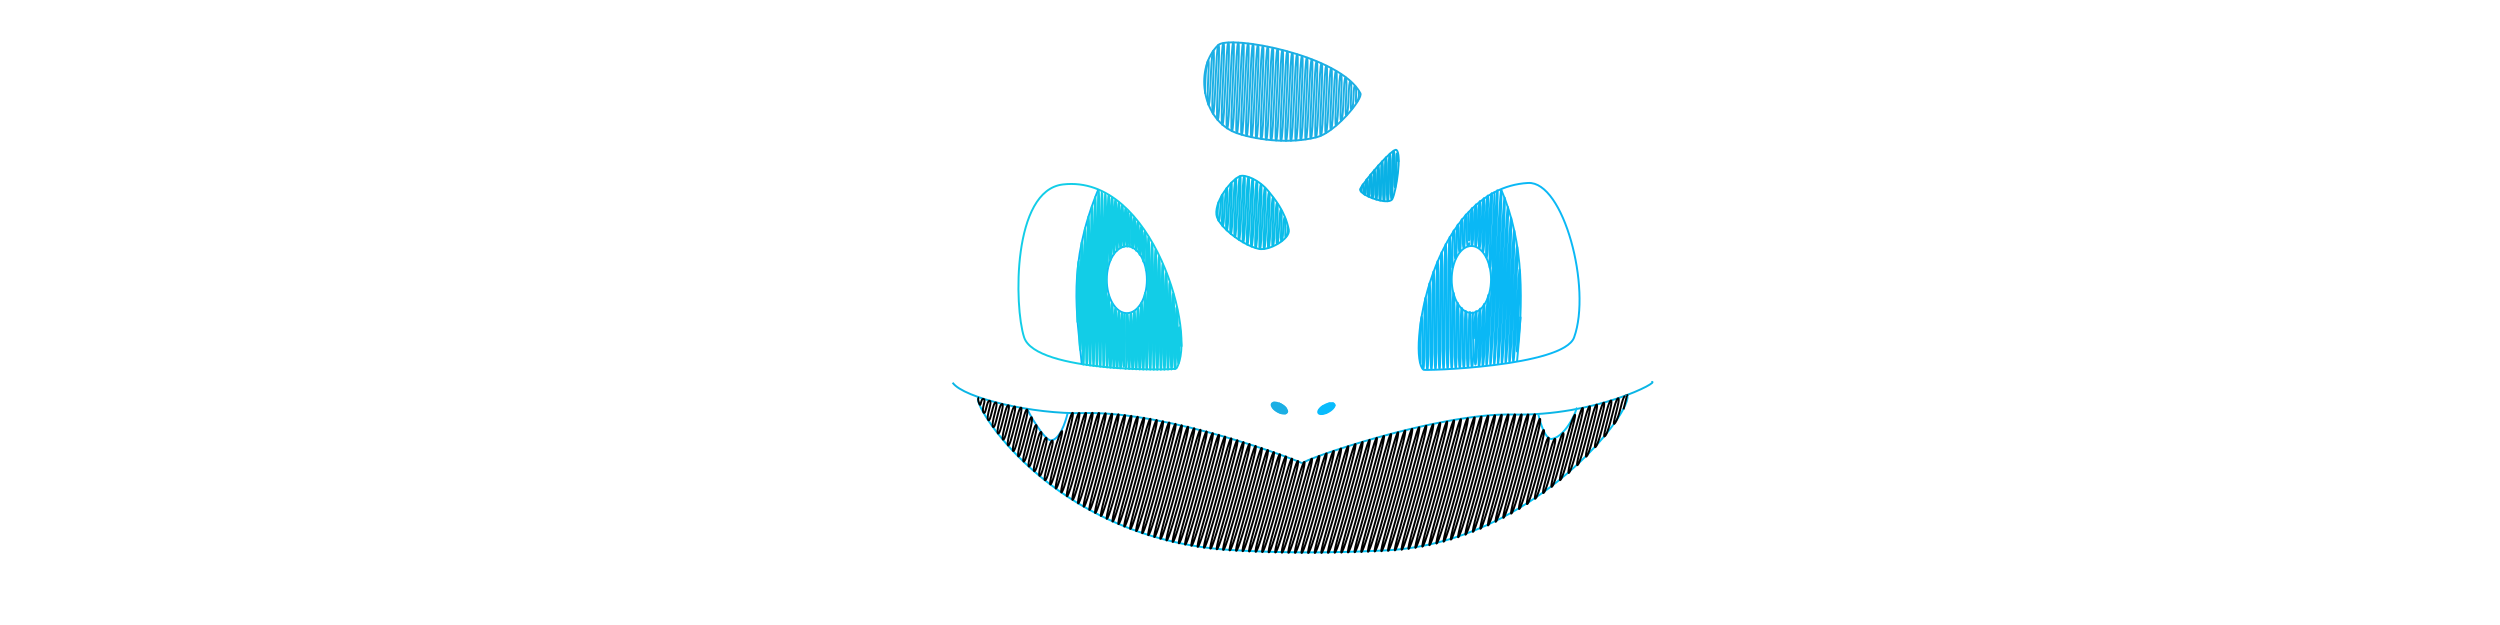 <?xml version="1.0" encoding="UTF-8" standalone="no"?>
<!-- Created with Inkscape (http://www.inkscape.org/) -->

<svg
   xmlns:dc="http://purl.org/dc/elements/1.1/"
   xmlns:cc="http://creativecommons.org/ns#"
   xmlns:rdf="http://www.w3.org/1999/02/22-rdf-syntax-ns#"
   xmlns:svg="http://www.w3.org/2000/svg"
   xmlns="http://www.w3.org/2000/svg"
   xmlns:sodipodi="http://sodipodi.sourceforge.net/DTD/sodipodi-0.dtd"
   xmlns:inkscape="http://www.inkscape.org/namespaces/inkscape"
   width="3200"
   height="800"
   id="svg2825"
   version="1.1"
   inkscape:version="0.91 r13725"
   sodipodi:docname="bulbisarre.svg">
  <sodipodi:namedview
     id="base"
     pagecolor="#ffffff"
     bordercolor="#666666"
     borderopacity="1.0"
     inkscape:pageopacity="0.0"
     inkscape:pageshadow="2"
     inkscape:zoom="0.35949437"
     inkscape:cx="1483.73"
     inkscape:cy="526.17183"
     inkscape:document-units="px"
     inkscape:current-layer="layer3"
     showgrid="false"
     inkscape:window-width="1920"
     inkscape:window-height="1057"
     inkscape:window-x="-8"
     inkscape:window-y="-8"
     inkscape:window-maximized="1" />
  <defs
     id="defs2827">
    <inkscape:path-effect
       back_thickness="0.25"
       front_thickness="1"
       stroke_width_bottom="1"
       stroke_width_top="1"
       fat_output="false"
       bottom_smth_variation="0;1"
       top_smth_variation="0;1"
       scale_tb="2"
       scale_tf="2"
       scale_bb="2"
       scale_bf="2"
       top_tgt_variation="0;1"
       bottom_tgt_variation="0;1"
       top_edge_variation="0;1"
       bottom_edge_variation="0;1"
       bender="2348.554,227.812 , 5,0"
       do_bend="false"
       growth="0"
       dist_rdm="0;1"
       direction="2348.554,222.812 , 12.966,0"
       is_visible="true"
       id="path-effect5354"
       effect="rough_hatches" />
    <inkscape:path-effect
       back_thickness="0.25"
       front_thickness="1"
       stroke_width_bottom="1"
       stroke_width_top="1"
       fat_output="false"
       bottom_smth_variation="0;1"
       top_smth_variation="0;1"
       scale_tb="2"
       scale_tf="2"
       scale_bb="2"
       scale_bf="2"
       top_tgt_variation="0;1"
       bottom_tgt_variation="0;1"
       top_edge_variation="0;1"
       bottom_edge_variation="0;1"
       bender="2409.393,210.474 , 5,0"
       do_bend="false"
       growth="0"
       dist_rdm="0;1"
       direction="2409.393,205.474 , 12.087,0.618"
       is_visible="true"
       id="path-effect5352"
       effect="rough_hatches" />
    <inkscape:path-effect
       back_thickness="0.25"
       front_thickness="1"
       stroke_width_bottom="1"
       stroke_width_top="1"
       fat_output="false"
       bottom_smth_variation="0;1"
       top_smth_variation="0;1"
       scale_tb="2"
       scale_tf="2"
       scale_bb="2"
       scale_bf="2"
       top_tgt_variation="0;1"
       bottom_tgt_variation="0;1"
       top_edge_variation="0;1"
       bottom_edge_variation="0;1"
       bender="1017.261,242.74 , 5,0"
       do_bend="false"
       growth="0"
       dist_rdm="0;1"
       direction="1017.261,237.74 , 11.324,-5.6843419e-014"
       is_visible="true"
       id="path-effect5350"
       effect="rough_hatches" />
    <inkscape:path-effect
       back_thickness="0.25"
       front_thickness="1"
       stroke_width_bottom="1"
       stroke_width_top="1"
       fat_output="false"
       bottom_smth_variation="0;1"
       top_smth_variation="0;1"
       scale_tb="2"
       scale_tf="2"
       scale_bb="2"
       scale_bf="2"
       top_tgt_variation="0;1"
       bottom_tgt_variation="0;1"
       top_edge_variation="0;1"
       bottom_edge_variation="0;1"
       bender="953.053,227.85 , 5,0"
       do_bend="false"
       growth="0"
       dist_rdm="0;1"
       direction="953.053,222.85 , 10.824,0"
       is_visible="true"
       id="path-effect5348"
       effect="rough_hatches" />
    <inkscape:path-effect
       effect="rough_hatches"
       id="path-effect5167"
       is_visible="true"
       direction="1667.489,854.221 , 19.688,5.353"
       dist_rdm="0;1"
       growth="0"
       do_bend="true"
       bender="1667.489,859.221 , 5,0"
       bottom_edge_variation="0;1"
       top_edge_variation="0;1"
       bottom_tgt_variation="0;1"
       top_tgt_variation="0;1"
       scale_bf="2"
       scale_bb="2"
       scale_tf="2"
       scale_tb="2"
       top_smth_variation="0;1"
       bottom_smth_variation="0;1"
       fat_output="false"
       stroke_width_top="1"
       stroke_width_bottom="1"
       front_thickness="1"
       back_thickness="0.25" />
    <inkscape:path-effect
       back_thickness="0.25"
       front_thickness="1"
       stroke_width_bottom="1"
       stroke_width_top="1"
       fat_output="false"
       bottom_smth_variation="0;1"
       top_smth_variation="0;1"
       scale_tb="2"
       scale_tf="2"
       scale_bb="2"
       scale_bf="2"
       top_tgt_variation="0;1"
       bottom_tgt_variation="0;1"
       top_edge_variation="0;1"
       bottom_edge_variation="0;1"
       bender="258.822,1794.426 , 5,0"
       do_bend="false"
       growth="0"
       dist_rdm="0;1"
       direction="258.822,1789.426 , 7.838,-0.077"
       is_visible="true"
       id="path-effect4991"
       effect="rough_hatches" />
    <inkscape:path-effect
       back_thickness="0.25"
       front_thickness="1"
       stroke_width_bottom="1"
       stroke_width_top="1"
       fat_output="false"
       bottom_smth_variation="0;1"
       top_smth_variation="0;1"
       scale_tb="2"
       scale_tf="2"
       scale_bb="2"
       scale_bf="2"
       top_tgt_variation="0;1"
       bottom_tgt_variation="0;1"
       top_edge_variation="0;1"
       bottom_edge_variation="0;1"
       bender="1419.142,-1217.938 , 5,0"
       do_bend="false"
       growth="0"
       dist_rdm="0;1"
       direction="1419.142,-1222.938 , 7.408,-1.329"
       is_visible="true"
       id="path-effect4989"
       effect="rough_hatches" />
    <inkscape:path-effect
       effect="rough_hatches"
       id="path-effect4867"
       is_visible="true"
       direction="1765.278,472.133 , 12.352,0"
       dist_rdm="0;1"
       growth="0"
       do_bend="false"
       bender="1765.278,477.133 , 5,0"
       bottom_edge_variation="0;1"
       top_edge_variation="0;1"
       bottom_tgt_variation="0;1"
       top_tgt_variation="0;1"
       scale_bf="2"
       scale_bb="2"
       scale_tf="2"
       scale_tb="2"
       top_smth_variation="0;1"
       bottom_smth_variation="0;1"
       fat_output="false"
       stroke_width_top="1"
       stroke_width_bottom="1"
       front_thickness="1"
       back_thickness="0.25" />
    <inkscape:path-effect
       effect="rough_hatches"
       id="path-effect4865"
       is_visible="true"
       direction="1602.962,519.327 , 13.64,0.695"
       dist_rdm="0;1"
       growth="0"
       do_bend="false"
       bender="1602.962,524.327 , 5,0"
       bottom_edge_variation="0;1"
       top_edge_variation="0;1"
       bottom_tgt_variation="0;1"
       top_tgt_variation="0;1"
       scale_bf="2"
       scale_bb="2"
       scale_tf="2"
       scale_tb="2"
       top_smth_variation="0;1"
       bottom_smth_variation="0;1"
       fat_output="false"
       stroke_width_top="1"
       stroke_width_bottom="1"
       front_thickness="1"
       back_thickness="0.25" />
    <inkscape:path-effect
       effect="rough_hatches"
       id="path-effect4863"
       is_visible="true"
       direction="1641.123,364.664 , 15.817,0.695"
       dist_rdm="0;1"
       growth="0"
       do_bend="false"
       bender="1641.123,369.664 , 5,0"
       bottom_edge_variation="0;1"
       top_edge_variation="0;1"
       bottom_tgt_variation="0;1"
       top_tgt_variation="0;1"
       scale_bf="2"
       scale_bb="2"
       scale_tf="2"
       scale_tb="2"
       top_smth_variation="0;1"
       bottom_smth_variation="0;1"
       fat_output="false"
       stroke_width_top="1"
       stroke_width_bottom="1"
       front_thickness="1"
       back_thickness="0.25" />
    <inkscape:path-effect
       back_thickness="0.25"
       front_thickness="1"
       stroke_width_bottom="1"
       stroke_width_top="1"
       fat_output="false"
       bottom_smth_variation="0;1"
       top_smth_variation="0;1"
       scale_tb="2"
       scale_tf="2"
       scale_bb="2"
       scale_bf="2"
       top_tgt_variation="0;1"
       bottom_tgt_variation="0;1"
       top_edge_variation="0;1"
       bottom_edge_variation="0;1"
       bender="1162.632,547.029 , 5,0"
       do_bend="false"
       growth="0"
       dist_rdm="0;1"
       direction="1162.632,542.029 , 11.391,6.99"
       is_visible="true"
       id="path-effect4770"
       effect="rough_hatches" />
    <inkscape:path-effect
       back_thickness="0.25"
       front_thickness="1"
       stroke_width_bottom="1"
       stroke_width_top="1"
       fat_output="false"
       bottom_smth_variation="0;1"
       top_smth_variation="0;1"
       scale_tb="2"
       scale_tf="2"
       scale_bb="2"
       scale_bf="2"
       top_tgt_variation="0;1"
       bottom_tgt_variation="0;1"
       top_edge_variation="0;1"
       bottom_edge_variation="0;1"
       bender="1132.958,537.081 , 5,0"
       do_bend="false"
       growth="0"
       dist_rdm="0;1"
       direction="1132.958,532.081 , 9.689,6.213"
       is_visible="true"
       id="path-effect4768"
       effect="rough_hatches" />
    <inkscape:path-effect
       effect="rough_hatches"
       id="path-effect4660"
       is_visible="true"
       direction="1414.098,232.604 , 14.614,-6.223"
       dist_rdm="0;1"
       growth="0"
       do_bend="false"
       bender="1414.098,239.281 , 6.676,0"
       bottom_edge_variation="0;1"
       top_edge_variation="0;1"
       bottom_tgt_variation="0;1"
       top_tgt_variation="0;1"
       scale_bf="2"
       scale_bb="2"
       scale_tf="2"
       scale_tb="2"
       top_smth_variation="0;1"
       bottom_smth_variation="0;1"
       fat_output="false"
       stroke_width_top="1"
       stroke_width_bottom="1"
       front_thickness="1"
       back_thickness="0.25" />
    <inkscape:path-effect
       effect="rough_hatches"
       id="path-effect4658"
       is_visible="true"
       direction="1957.055,244.326 , 15.065,7.26"
       dist_rdm="0;1"
       growth="0"
       do_bend="false"
       bender="1957.055,251.002 , 6.676,0"
       bottom_edge_variation="0;1"
       top_edge_variation="0;1"
       bottom_tgt_variation="0;1"
       top_tgt_variation="0;1"
       scale_bf="2"
       scale_bb="2"
       scale_tf="2"
       scale_tb="2"
       top_smth_variation="0;1"
       bottom_smth_variation="0;1"
       fat_output="false"
       stroke_width_top="1"
       stroke_width_bottom="1"
       front_thickness="1"
       back_thickness="0.25" />
    <inkscape:path-effect
       effect="rough_hatches"
       id="path-effect4626"
       is_visible="true"
       direction="1670.626,641.907 , 18.409,0"
       dist_rdm="0;1"
       growth="0"
       do_bend="false"
       bender="1670.626,648.583 , 6.676,0"
       bottom_edge_variation="0;1"
       top_edge_variation="0;1"
       bottom_tgt_variation="0;1"
       top_tgt_variation="0;1"
       scale_bf="2"
       scale_bb="2"
       scale_tf="2"
       scale_tb="2"
       top_smth_variation="0;1"
       bottom_smth_variation="0;1"
       fat_output="false"
       stroke_width_top="1"
       stroke_width_bottom="1"
       front_thickness="1"
       back_thickness="0.25" />
    <inkscape:path-effect
       effect="rough_hatches"
       id="path-effect4609"
       is_visible="true"
       direction="1207.748,560.441 , 31.938,0"
       dist_rdm="0;1"
       growth="0"
       do_bend="false"
       bender="1207.748,565.441 , 5,0"
       bottom_edge_variation="0;1"
       top_edge_variation="0;1"
       bottom_tgt_variation="0;1"
       top_tgt_variation="0;1"
       scale_bf="2"
       scale_bb="2"
       scale_tf="2"
       scale_tb="2"
       top_smth_variation="0;1"
       bottom_smth_variation="0;1"
       fat_output="false"
       stroke_width_top="1"
       stroke_width_bottom="1"
       front_thickness="1"
       back_thickness="0.25" />
    <inkscape:perspective
       id="perspective2833"
       inkscape:persp3d-origin="372.04724 : 350.78739 : 1"
       inkscape:vp_z="744.09448 : 526.18109 : 1"
       inkscape:vp_y="0 : 1000 : 0"
       inkscape:vp_x="0 : 526.18109 : 1"
       sodipodi:type="inkscape:persp3d" />
    <inkscape:path-effect
       effect="rough_hatches"
       id="path-effect4542"
       is_visible="true"
       direction="1620.604,524.313 , 33.742,1.3502925e-013"
       dist_rdm="0;1"
       growth="0"
       do_bend="false"
       bender="1620.604,536.191 , 11.877,0"
       bottom_edge_variation="0;1"
       top_edge_variation="0;1"
       bottom_tgt_variation="0;1"
       top_tgt_variation="0;1"
       scale_bf="2"
       scale_bb="2"
       scale_tf="2"
       scale_tb="2"
       top_smth_variation="0;1"
       bottom_smth_variation="0;1"
       fat_output="false"
       stroke_width_top="1"
       stroke_width_bottom="1"
       front_thickness="1"
       back_thickness="0.25" />
    <inkscape:path-effect
       effect="rough_hatches"
       id="path-effect4346"
       is_visible="true"
       direction="613.929,221.522 , 12.367,2.8421709e-014"
       dist_rdm="0;1"
       growth="0"
       do_bend="false"
       bender="613.929,226.522 , 5,0"
       bottom_edge_variation="0;1"
       top_edge_variation="0;1"
       bottom_tgt_variation="0;1"
       top_tgt_variation="0;1"
       scale_bf="2"
       scale_bb="2"
       scale_tf="2"
       scale_tb="2"
       top_smth_variation="0;1"
       bottom_smth_variation="0;1"
       fat_output="false"
       stroke_width_top="1"
       stroke_width_bottom="1"
       front_thickness="1"
       back_thickness="0.25" />
    <inkscape:path-effect
       effect="rough_hatches"
       id="path-effect4329"
       is_visible="true"
       direction="217.612,222.522 , 13.662,2.8421709e-014"
       dist_rdm="0;1"
       growth="0"
       do_bend="false"
       bender="217.612,227.522 , 5,0"
       bottom_edge_variation="0;1"
       top_edge_variation="0;1"
       bottom_tgt_variation="0;1"
       top_tgt_variation="0;1"
       scale_bf="2"
       scale_bb="2"
       scale_tf="2"
       scale_tb="2"
       top_smth_variation="0;1"
       bottom_smth_variation="0;1"
       fat_output="false"
       stroke_width_top="1"
       stroke_width_bottom="1"
       front_thickness="1"
       back_thickness="0.25" />
    <inkscape:path-effect
       back_thickness="0.25"
       front_thickness="1"
       stroke_width_bottom="1"
       stroke_width_top="1"
       fat_output="false"
       bottom_smth_variation="0;1"
       top_smth_variation="0;1"
       scale_tb="2"
       scale_tf="2"
       scale_bb="2"
       scale_bf="2"
       top_tgt_variation="0;1"
       bottom_tgt_variation="0;1"
       top_edge_variation="0;1"
       bottom_edge_variation="0;1"
       bender="266.989,108.339 , 5,0"
       do_bend="false"
       growth="0"
       dist_rdm="0;1"
       direction="266.989,103.339 , -9.173,-6.364"
       is_visible="true"
       id="path-effect4426-2"
       effect="rough_hatches" />
    <inkscape:path-effect
       back_thickness="0.25"
       front_thickness="1"
       stroke_width_bottom="1"
       stroke_width_top="1"
       fat_output="false"
       bottom_smth_variation="0;1"
       top_smth_variation="0;1"
       scale_tb="2"
       scale_tf="2"
       scale_bb="2"
       scale_bf="2"
       top_tgt_variation="0;1"
       bottom_tgt_variation="0;1"
       top_edge_variation="0;1"
       bottom_edge_variation="0;1"
       bender="283.669,114.88 , 5,0"
       do_bend="false"
       growth="0"
       dist_rdm="0;1"
       direction="283.669,109.88 , 9.301,6.01"
       is_visible="true"
       id="path-effect4424-0"
       effect="rough_hatches" />
    <inkscape:path-effect
       back_thickness="0.25"
       front_thickness="1"
       stroke_width_bottom="1"
       stroke_width_top="1"
       fat_output="false"
       bottom_smth_variation="0;1"
       top_smth_variation="0;1"
       scale_tb="2"
       scale_tf="2"
       scale_bb="2"
       scale_bf="2"
       top_tgt_variation="0;1"
       bottom_tgt_variation="0;1"
       top_edge_variation="0;1"
       bottom_edge_variation="0;1"
       bender="266.989,108.339 , 5,0"
       do_bend="false"
       growth="0"
       dist_rdm="0;1"
       direction="266.989,103.339 , -9.173,-6.364"
       is_visible="true"
       id="path-effect4426"
       effect="rough_hatches" />
    <inkscape:path-effect
       back_thickness="0.25"
       front_thickness="1"
       stroke_width_bottom="1"
       stroke_width_top="1"
       fat_output="false"
       bottom_smth_variation="0;1"
       top_smth_variation="0;1"
       scale_tb="2"
       scale_tf="2"
       scale_bb="2"
       scale_bf="2"
       top_tgt_variation="0;1"
       bottom_tgt_variation="0;1"
       top_edge_variation="0;1"
       bottom_edge_variation="0;1"
       bender="283.669,114.88 , 5,0"
       do_bend="false"
       growth="0"
       dist_rdm="0;1"
       direction="283.669,109.88 , 9.301,6.01"
       is_visible="true"
       id="path-effect4424"
       effect="rough_hatches" />
    <inkscape:path-effect
       back_thickness="0.25"
       front_thickness="1"
       stroke_width_bottom="1"
       stroke_width_top="1"
       fat_output="false"
       bottom_smth_variation="0;1"
       top_smth_variation="0;1"
       scale_tb="2"
       scale_tf="2"
       scale_bb="2"
       scale_bf="2"
       top_tgt_variation="0;1"
       bottom_tgt_variation="0;1"
       top_edge_variation="0;1"
       bottom_edge_variation="0;1"
       bender="1620.288,445.791 , 2.969,-1.485"
       do_bend="false"
       growth="0"
       dist_rdm="0;1"
       direction="1622.664,436.883 , 15.186,-0.297"
       is_visible="true"
       id="path-effect4236"
       effect="rough_hatches" />
    <inkscape:path-effect
       back_thickness="0.25"
       front_thickness="1"
       stroke_width_bottom="1"
       stroke_width_top="1"
       fat_output="false"
       bottom_smth_variation="0;1"
       top_smth_variation="0;1"
       scale_tb="2"
       scale_tf="2"
       scale_bb="2"
       scale_bf="2"
       top_tgt_variation="0;1"
       bottom_tgt_variation="0;1"
       top_edge_variation="0;1"
       bottom_edge_variation="0;1"
       bender="1748.501,398.738 , 8.535,0"
       do_bend="false"
       growth="0"
       dist_rdm="0;1"
       direction="1748.501,390.561 , 14.892,-4.648"
       is_visible="true"
       id="path-effect4179"
       effect="rough_hatches" />
    <inkscape:path-effect
       back_thickness="0.25"
       front_thickness="1"
       stroke_width_bottom="1"
       stroke_width_top="1"
       fat_output="false"
       bottom_smth_variation="0;1"
       top_smth_variation="0;1"
       scale_tb="2"
       scale_tf="2"
       scale_bb="2"
       scale_bf="2"
       top_tgt_variation="0;1"
       bottom_tgt_variation="0;1"
       top_edge_variation="0;1"
       bottom_edge_variation="0;1"
       bender="1483.762,397.999 , 8.535,0"
       do_bend="false"
       growth="0"
       dist_rdm="0;1"
       direction="1483.762,389.821 , 15.333,3.253"
       is_visible="true"
       id="path-effect4183"
       effect="rough_hatches" />
    <inkscape:path-effect
       back_thickness="0.25"
       front_thickness="1"
       stroke_width_bottom="1"
       stroke_width_top="1"
       fat_output="false"
       bottom_smth_variation="0;1"
       top_smth_variation="0;1"
       scale_tb="2"
       scale_tf="2"
       scale_bb="2"
       scale_bf="2"
       top_tgt_variation="0;1"
       bottom_tgt_variation="0;1"
       top_edge_variation="0;1"
       bottom_edge_variation="0;1"
       bender="1635.79,534.383 , 13.641,0"
       do_bend="false"
       growth="0"
       dist_rdm="0;1"
       direction="1635.79,520.528 , 17.712,-1.5751295e-013"
       is_visible="true"
       id="path-effect4320"
       effect="rough_hatches" />
    <inkscape:path-effect
       effect="rough_hatches"
       id="path-effect4198-9"
       is_visible="true"
       direction="334.464,362.9 , 3.944,3.014"
       dist_rdm="0;1"
       growth="0"
       do_bend="false"
       bender="334.464,367.9 , 5,0"
       bottom_edge_variation="0;1"
       top_edge_variation="0;1"
       bottom_tgt_variation="0;1"
       top_tgt_variation="0;1"
       scale_bf="2"
       scale_bb="2"
       scale_tf="2"
       scale_tb="2"
       top_smth_variation="0;1"
       bottom_smth_variation="0;1"
       fat_output="false"
       stroke_width_top="1"
       stroke_width_bottom="1"
       front_thickness="1"
       back_thickness="0.25" />
    <inkscape:path-effect
       effect="rough_hatches"
       id="path-effect4196-8"
       is_visible="true"
       direction="340.025,364.778 , 3.88,2.813"
       dist_rdm="0;1"
       growth="0"
       do_bend="false"
       bender="340.025,369.778 , 5,0"
       bottom_edge_variation="0;1"
       top_edge_variation="0;1"
       bottom_tgt_variation="0;1"
       top_tgt_variation="0;1"
       scale_bf="2"
       scale_bb="2"
       scale_tf="2"
       scale_tb="2"
       top_smth_variation="0;1"
       bottom_smth_variation="0;1"
       fat_output="false"
       stroke_width_top="1"
       stroke_width_bottom="1"
       front_thickness="1"
       back_thickness="0.25" />
    <inkscape:path-effect
       effect="rough_hatches"
       id="path-effect4198"
       is_visible="true"
       direction="334.464,362.9 , 3.944,3.014"
       dist_rdm="0;1"
       growth="0"
       do_bend="false"
       bender="334.464,367.9 , 5,0"
       bottom_edge_variation="0;1"
       top_edge_variation="0;1"
       bottom_tgt_variation="0;1"
       top_tgt_variation="0;1"
       scale_bf="2"
       scale_bb="2"
       scale_tf="2"
       scale_tb="2"
       top_smth_variation="0;1"
       bottom_smth_variation="0;1"
       fat_output="false"
       stroke_width_top="1"
       stroke_width_bottom="1"
       front_thickness="1"
       back_thickness="0.25" />
    <inkscape:path-effect
       effect="rough_hatches"
       id="path-effect4196"
       is_visible="true"
       direction="340.025,364.778 , 3.88,2.813"
       dist_rdm="0;1"
       growth="0"
       do_bend="false"
       bender="340.025,369.778 , 5,0"
       bottom_edge_variation="0;1"
       top_edge_variation="0;1"
       bottom_tgt_variation="0;1"
       top_tgt_variation="0;1"
       scale_bf="2"
       scale_bb="2"
       scale_tf="2"
       scale_tb="2"
       top_smth_variation="0;1"
       bottom_smth_variation="0;1"
       fat_output="false"
       stroke_width_top="1"
       stroke_width_bottom="1"
       front_thickness="1"
       back_thickness="0.25" />
    <inkscape:path-effect
       back_thickness="0.25"
       front_thickness="1"
       stroke_width_bottom="1"
       stroke_width_top="1"
       fat_output="false"
       bottom_smth_variation="0;1"
       top_smth_variation="0;1"
       scale_tb="2"
       scale_tf="2"
       scale_bb="2"
       scale_bf="2"
       top_tgt_variation="0;1"
       bottom_tgt_variation="0;1"
       top_edge_variation="0;1"
       bottom_edge_variation="0;1"
       bender="1162.632,547.029 , 5,0"
       do_bend="false"
       growth="0"
       dist_rdm="0;1"
       direction="1162.632,542.029 , 11.391,6.99"
       is_visible="true"
       id="path-effect4770-5"
       effect="rough_hatches" />
    <inkscape:path-effect
       back_thickness="0.25"
       front_thickness="1"
       stroke_width_bottom="1"
       stroke_width_top="1"
       fat_output="false"
       bottom_smth_variation="0;1"
       top_smth_variation="0;1"
       scale_tb="2"
       scale_tf="2"
       scale_bb="2"
       scale_bf="2"
       top_tgt_variation="0;1"
       bottom_tgt_variation="0;1"
       top_edge_variation="0;1"
       bottom_edge_variation="0;1"
       bender="1132.958,537.081 , 5,0"
       do_bend="false"
       growth="0"
       dist_rdm="0;1"
       direction="1132.958,532.081 , 9.689,6.213"
       is_visible="true"
       id="path-effect4768-7"
       effect="rough_hatches" />
  </defs>
  <g
     transform="translate(0,-252.362)"
     id="layer1"
     inkscape:groupmode="layer"
     inkscape:label="1 - black"
     style="display:inline">
    <path
       style="fill:none;fill-rule:evenodd;stroke:#12cde7;stroke-width:2.5;stroke-linecap:butt;stroke-linejoin:miter;stroke-miterlimit:4;stroke-dasharray:none;stroke-opacity:1"
       d="m 1505.697,724.04 c 26.934,-41.758 -29.461,-248.771 -144.986,-235.602 -65.065,7.417 -62.75,156.138 -49.839,195.731 14.862,45.577 194.506,42.237 194.825,39.871 z"
       id="path4146"
       inkscape:connector-curvature="0"
       sodipodi:nodetypes="cssc" />
    <path
       style="fill:none;fill-rule:evenodd;stroke:#0bb9f4;stroke-width:2.5;stroke-linecap:butt;stroke-linejoin:miter;stroke-miterlimit:4;stroke-dasharray:none;stroke-opacity:1"
       d="m 1405.823,494.881 c -39.895,97.416 -27.212,158.216 -21.145,223.623 l 0,0 0,0"
       id="path4148"
       inkscape:connector-curvature="0"
       sodipodi:nodetypes="cccc" />
    <ellipse
       style="opacity:1;fill:none;fill-opacity:1;fill-rule:evenodd;stroke:#0bb9f4;stroke-width:2.5;stroke-miterlimit:4;stroke-dasharray:none;stroke-opacity:1"
       id="path4150"
       cx="1442.346"
       cy="610.376"
       rx="25.731"
       ry="42.871" />
    <path
       style="fill:none;fill-rule:evenodd;stroke:#0bbde9;stroke-width:2.5;stroke-linecap:butt;stroke-linejoin:miter;stroke-miterlimit:4;stroke-dasharray:none;stroke-opacity:1"
       d="m 1589.813,477.296 c 11.014,0.266 25.425,9.484 33.225,19.187 7.66,9.528 21.773,25.583 26.591,49.979 2.273,11.508 -25.262,27.531 -38.766,24.349 -22.085,-5.205 -52.161,-29.678 -53.823,-43.571 -2.386,-19.94 23.686,-50.162 32.772,-49.943 z"
       id="path4152"
       inkscape:connector-curvature="0"
       sodipodi:nodetypes="ssssss" />
    <path
       style="fill:none;fill-rule:evenodd;stroke:#0ab1e5;stroke-width:2.5;stroke-linecap:butt;stroke-linejoin:miter;stroke-miterlimit:4;stroke-dasharray:none;stroke-opacity:1"
       d="m 1741.186,494.101 c -3.737,7.005 35.967,22.066 40.891,13.139 5.043,-9.143 12.536,-58.691 5.21,-62.978 -4.569,-2.674 -39.673,37.79 -46.101,49.839 z"
       id="path4154"
       inkscape:connector-curvature="0"
       sodipodi:nodetypes="ssss" />
    <path
       style="fill:none;fill-rule:evenodd;stroke:#1cafe4;stroke-width:2.5;stroke-linecap:butt;stroke-linejoin:miter;stroke-miterlimit:4;stroke-dasharray:none;stroke-opacity:1"
       d="m 1559.16,310.15 c 13.543,-13.422 156.387,12.348 182.139,61.619 3.697,7.073 -32.399,50.232 -55.729,56.182 -43.295,11.042 -92.49,-0.303 -107.38,-7.249 -40.74,-19.006 -48.458,-81.384 -19.029,-110.552 z"
       id="path4156"
       inkscape:connector-curvature="0"
       sodipodi:nodetypes="sssss" />
    <ellipse
       style="opacity:1;fill:none;fill-opacity:1;fill-rule:evenodd;stroke:#1cafe4;stroke-width:2.5;stroke-miterlimit:4;stroke-dasharray:none;stroke-opacity:1"
       id="path4158"
       cx="150.357"
       cy="1804.727"
       rx="5.105"
       ry="11.087"
       transform="matrix(0.509,-0.861,0.865,0.501,0,0)" />
    <ellipse
       style="opacity:1;fill:none;fill-opacity:1;fill-rule:evenodd;stroke:#09bcfd;stroke-width:2.5;stroke-miterlimit:4;stroke-dasharray:none;stroke-opacity:1"
       id="path4160"
       cx="1484.18"
       cy="-1130.641"
       rx="4.966"
       ry="11.594"
       transform="matrix(0.472,0.882,-0.882,0.472,0,0)" />
    <path
       style="fill:none;fill-rule:evenodd;stroke:#0ab5e5;stroke-width:2.5;stroke-linecap:butt;stroke-linejoin:miter;stroke-miterlimit:4;stroke-dasharray:none;stroke-opacity:1"
       d="m 1219.35,742.163 c 13.868,19.915 104.545,40.734 167.64,38.965 109.636,-3.073 280.808,63.232 280.004,64.338 -1.017,-4.406 173.84,-64.756 269.13,-62.525 106.972,2.505 191.706,-43.558 177.608,-41.683"
       id="path4162"
       inkscape:connector-curvature="0"
       sodipodi:nodetypes="cscsc" />
    <path
       style="fill:none;fill-rule:evenodd;stroke:#0eb5f5;stroke-width:2.5;stroke-linecap:butt;stroke-linejoin:miter;stroke-miterlimit:4;stroke-dasharray:none;stroke-opacity:1"
       d="m 1314.95,775.691 c 0.503,2.925 22.073,41.986 31.149,40.324 13.383,-2.451 20.615,-35.227 20.615,-35.227"
       id="path4166"
       inkscape:connector-curvature="0"
       sodipodi:nodetypes="csc" />
    <path
       style="fill:none;fill-rule:evenodd;stroke:#0cc6f7;stroke-width:2.5;stroke-linecap:butt;stroke-linejoin:miter;stroke-miterlimit:4;stroke-dasharray:none;stroke-opacity:1"
       d="m 1968.972,781.695 c -0.051,2.084 7.689,34.405 17.557,32.509 18.954,-3.643 33.532,-40.366 30.923,-39.305"
       id="path4168"
       inkscape:connector-curvature="0"
       sodipodi:nodetypes="csc" />
    <path
       style="fill:none;fill-rule:evenodd;stroke:#05c3f4;stroke-width:2.5;stroke-linecap:butt;stroke-linejoin:miter;stroke-miterlimit:4;stroke-dasharray:none;stroke-opacity:1"
       d="m 1252.683,761.434 c -12.345,1.981 89.417,179.769 321.017,194.789 66.401,4.306 131.448,4.031 199.915,0.641 190.826,-9.448 320.85,-182.374 308.843,-199.274 l 0,0 0,0"
       id="path4170"
       inkscape:connector-curvature="0"
       sodipodi:nodetypes="cssccc" />
    <path
       style="fill:none;fill-rule:evenodd;stroke:#0ab8f5;stroke-width:2.5;stroke-linecap:butt;stroke-linejoin:miter;stroke-miterlimit:4;stroke-dasharray:none;stroke-opacity:1"
       d="m 1821.993,725.552 c -20.697,-16.024 8.334,-231.749 133.917,-239.001 45.599,-2.633 81.623,134.914 58.949,197.672 -13.593,37.623 -195.542,43.031 -192.867,41.329 z"
       id="path4174"
       inkscape:connector-curvature="0"
       sodipodi:nodetypes="cssc" />
    <path
       style="fill:none;fill-rule:evenodd;stroke:#0dbdf2;stroke-width:2.5;stroke-linecap:butt;stroke-linejoin:miter;stroke-miterlimit:4;stroke-dasharray:none;stroke-opacity:1"
       d="m 1921.309,494.56 c 30.508,70.843 27.932,145.361 20.504,220.419"
       id="path4176"
       inkscape:connector-curvature="0"
       sodipodi:nodetypes="cc" />
    <ellipse
       style="opacity:1;fill:none;fill-opacity:1;fill-rule:evenodd;stroke:#0dbdf2;stroke-width:2.5;stroke-miterlimit:4;stroke-dasharray:none;stroke-opacity:1"
       id="path4178"
       cx="1883.344"
       cy="610.056"
       rx="25.208"
       ry="42.829" />
    <path
       d="m 263.532,1790.148 c 0,0 0.841,5.775 -0.681,10.456 -1.522,4.68 -0.139,-14.102 -1.724,-15.879 -1.585,-1.776 0.195,19.819 -1.367,20.462 -1.561,0.642 -0.218,-22.134 -1.78,-21.56 -1.562,0.574 0.219,22.293 -1.365,20.614 -1.584,-1.679 -0.203,-20.673 -1.728,-16.332 -1.525,4.341 -0.673,11.297 -0.673,11.297"
       sodipodi:ry="11.087173"
       sodipodi:rx="5.1054373"
       sodipodi:cy="1794.4257"
       sodipodi:cx="258.82187"
       sodipodi:type="arc"
       inkscape:path-effect="#path-effect4991"
       style="display:inline;opacity:1;fill:none;fill-opacity:1;fill-rule:evenodd;stroke:#1cafe4;stroke-width:2.5;stroke-miterlimit:4;stroke-dasharray:none;stroke-opacity:1"
       id="path4158-6"
       transform="matrix(0.509,-0.861,0.865,0.501,-46.056,98.478)" />
    <path
       d="m 1423.808,-1213.974 c 0,0 -1.747,-14 -3.459,-15.019 -1.712,-1.019 3.13,17.448 2.008,19.718 -1.122,2.27 -3.687,-20.552 -5.001,-19.355 -1.315,1.197 3.877,21.614 2.428,22.061 -1.449,0.447 -3.768,-21.005 -4.709,-17.724 -0.941,3.28 3.437,19.159 1.209,15.264 -2.228,-3.894 -2.054,-7.185 -2.054,-7.185"
       sodipodi:ry="11.593633"
       sodipodi:rx="4.9658389"
       sodipodi:cy="-1217.9385"
       sodipodi:cx="1419.1417"
       sodipodi:type="arc"
       inkscape:path-effect="#path-effect4989"
       style="display:inline;opacity:1;fill:none;fill-opacity:1;fill-rule:evenodd;stroke:#09bcfd;stroke-width:2.5;stroke-miterlimit:4;stroke-dasharray:none;stroke-opacity:1"
       id="path4160-6"
       transform="matrix(0.472,0.882,-0.882,0.472,-46.056,98.478)" />
  </g>
  <g
     inkscape:groupmode="layer"
     id="layer3"
     inkscape:label="4  - green"
     style="display:inline">
    <path
       transform="translate(0,-252.362)"
       style="display:inline;fill:none;fill-rule:evenodd;stroke:#0bbde9;stroke-width:2.5;stroke-linecap:butt;stroke-linejoin:miter;stroke-miterlimit:4;stroke-dasharray:none;stroke-opacity:1"
       d="m 1648.294,542.195 c 0,0 0.901,9.143 -2.03,12.982 -2.931,3.84 0.901,-17.669 -1.522,-23.803 -2.422,-6.134 -1.394,27.34 -4.242,29.563 -2.849,2.223 1.812,-35.541 -0.689,-40.128 -2.501,-4.587 -2.157,42.312 -4.976,43.952 -2.819,1.64 2.472,-48.484 -0.069,-52.292 -2.541,-3.808 -2.749,53.922 -5.547,55.152 -2.798,1.23 3.004,-58.928 0.441,-62.29 -2.564,-3.362 -3.239,63.522 -6.017,64.369 -2.778,0.847 3.451,-67.694 0.878,-70.869 -2.573,-3.175 -3.657,71.73 -6.413,72.134 -2.756,0.404 3.846,-75.442 1.245,-78.076 -2.601,-2.634 -4.003,78.522 -6.726,78.272 -2.722,-0.25 4.123,-80.876 1.495,-82.969 -2.628,-2.092 -4.211,82.601 -6.904,81.772 -2.693,-0.828 4.275,-83.856 1.626,-85.549 -2.649,-1.693 -4.319,84.714 -6.998,83.622 -2.679,-1.092 4.35,-85.314 1.682,-86.64 -2.668,-1.326 -4.361,85.545 -7.029,84.23 -2.668,-1.316 4.362,-85.562 1.675,-86.497 -2.688,-0.934 -4.343,85.18 -7,83.661 -2.658,-1.519 4.314,-84.612 1.602,-85.064 -2.712,-0.452 -4.259,83.545 -6.907,81.827 -2.648,-1.717 4.212,-82.607 1.429,-81.68 -2.783,0.927 -4.077,79.965 -6.714,78.041 -2.637,-1.924 3.925,-76.992 1.079,-74.803 -2.847,2.189 -3.716,72.884 -6.341,70.723 -2.625,-2.161 3.493,-68.517 0.606,-65.538 -2.887,2.979 -3.232,63.39 -5.841,60.925 -2.61,-2.465 2.955,-57.968 0.027,-54.183 -2.928,3.785 -2.639,51.752 -5.224,48.81 -2.585,-2.943 2.301,-45.138 -0.692,-40.075 -2.993,5.063 -1.903,37.329 -4.426,33.161 -2.523,-4.168 -0.135,-24.176 -0.135,-24.176"
       id="path4152-9"
       inkscape:connector-curvature="0"
       sodipodi:nodetypes="ssssss"
       inkscape:path-effect="#path-effect4865"
       inkscape:original-d="m 1589.4499,477.3651 c 11.0144,0.26576 25.4248,9.48427 33.2253,19.18707 7.6605,9.52825 21.7732,25.58272 26.5914,49.97878 2.2726,11.50811 -25.2615,27.53143 -38.7656,24.34863 -22.0852,-5.20526 -52.1608,-29.67814 -53.8234,-43.57124 -2.3859,-19.93982 23.686,-50.16246 32.7723,-49.94324 z" />
    <path
       transform="translate(0,-252.362)"
       style="display:inline;fill:none;fill-rule:evenodd;stroke:#0ab1e5;stroke-width:2.5;stroke-linecap:butt;stroke-linejoin:miter;stroke-miterlimit:4;stroke-dasharray:none;stroke-opacity:1"
       d="m 1789.982,458.147 c 0,0 1.235,6.4 -1.235,-6.762 -2.47,-13.162 0,26.814 -2.47,39.384 -2.47,12.57 0,-46.95 -2.47,-45.423 -2.47,1.527 0,58.355 -2.47,61.82 -2.47,3.466 0,-60.19 -2.47,-57.997 -2.47,2.193 0,60.471 -2.47,60.742 -2.47,0.271 0,-58.529 -2.47,-56.07 -2.47,2.459 0,56.288 -2.47,56.043 -2.47,-0.244 0,-53.577 -2.47,-50.95 -2.47,2.628 0,50.691 -2.47,50.169 -2.47,-0.522 0,-47.539 -2.47,-44.778 -2.47,2.76 0,44.252 -2.47,43.523 -2.47,-0.728 0,-40.763 -2.47,-37.881 -2.47,2.882 0,37.153 -2.47,36.234 -2.47,-0.919 0,-33.354 -2.47,-30.34 -2.47,3.015 1e-4,29.428 -2.47,28.291 -2.47,-1.137 0,-25.285 -2.47,-22.093 -2.47,3.192 0,20.985 -2.47,19.501 -2.47,-1.484 0,-16.352 -2.47,-12.806 -2.47,3.546 -1.235,10.223 -1.235,10.223"
       id="path4154-0"
       inkscape:connector-curvature="0"
       sodipodi:nodetypes="ssss"
       inkscape:path-effect="#path-effect4867"
       inkscape:original-d="m 1740.8225,494.17101 c -3.7368,7.00512 35.9666,22.06622 40.8905,13.13934 5.0433,-9.1434 12.5359,-58.6909 5.2104,-62.97827 -4.5688,-2.67413 -39.6735,37.78986 -46.1009,49.83893 z" />
    <path
       transform="translate(0,-252.362)"
       style="display:inline;fill:none;fill-rule:evenodd;stroke:#1cafe4;stroke-width:2.5;stroke-linecap:butt;stroke-linejoin:miter;stroke-miterlimit:4;stroke-dasharray:none;stroke-opacity:1"
       d="m 1739.196,368.822 c 0,0 1.213,8.451 -2.196,13.905 -3.409,5.454 0.719,-16.352 -2.295,-19.884 -3.014,-3.531 -1.105,25.138 -4.458,29.317 -3.353,4.179 1.441,-32.786 -1.606,-35.558 -3.048,-2.772 -1.746,39.707 -5.075,43.333 -3.329,3.626 2.026,-46.081 -1.041,-48.417 -3.067,-2.336 -2.288,52.034 -5.599,55.248 -3.311,3.214 2.531,-57.572 -0.548,-59.614 -3.08,-2.042 -2.762,62.827 -6.056,65.663 -3.294,2.836 2.976,-67.698 -0.113,-69.523 -3.089,-1.825 -3.182,72.363 -6.459,74.807 -3.277,2.444 3.369,-76.627 0.272,-78.283 -3.097,-1.655 -3.55,80.736 -6.807,82.735 -3.257,1.999 3.71,-84.387 0.607,-85.904 -3.103,-1.517 -3.866,87.921 -7.099,89.367 -3.233,1.446 3.996,-90.881 0.888,-92.281 -3.108,-1.4 -4.12,93.705 -7.325,94.505 -3.205,0.8 4.216,-95.903 1.104,-97.203 -3.112,-1.299 -4.309,97.997 -7.506,98.625 -3.197,0.629 4.393,-99.923 1.277,-101.134 -3.116,-1.21 -4.474,101.761 -7.665,102.243 -3.191,0.482 4.548,-103.452 1.429,-104.582 -3.12,-1.131 -4.619,105.063 -7.804,105.412 -3.185,0.349 4.684,-106.542 1.561,-107.599 -3.123,-1.058 -4.746,107.947 -7.926,108.173 -3.179,0.226 4.802,-109.231 1.676,-110.221 -3.126,-0.99 -4.856,110.446 -8.03,110.56 -3.175,0.113 4.904,-111.55 1.776,-112.477 -3.129,-0.927 -4.95,112.589 -8.12,112.596 -3.17,0.007 4.991,-113.523 1.86,-114.39 -3.131,-0.867 -5.029,114.396 -8.195,114.302 -3.166,-0.094 5.064,-115.169 1.929,-115.978 -3.134,-0.809 -5.095,115.883 -8.256,115.693 -3.161,-0.19 5.122,-116.502 1.986,-117.254 -3.136,-0.752 -5.147,117.064 -8.304,116.78 -3.157,-0.284 5.167,-117.532 2.029,-118.227 -3.139,-0.695 -5.186,117.943 -8.339,117.568 -3.153,-0.376 5.2,-118.263 2.058,-118.902 -3.142,-0.638 -5.211,118.526 -8.36,118.058 -3.149,-0.468 5.219,-118.696 2.075,-119.276 -3.144,-0.58 -5.223,118.808 -8.368,118.245 -3.145,-0.563 5.224,-118.825 2.078,-119.343 -3.147,-0.518 -5.222,118.781 -8.363,118.116 -3.14,-0.664 5.216,-118.635 2.066,-119.086 -3.15,-0.451 -5.207,118.424 -8.342,117.647 -3.135,-0.777 5.192,-118.099 2.039,-118.476 -3.153,-0.377 -5.175,117.703 -8.304,116.788 -3.129,-0.915 5.151,-117.167 1.995,-117.458 -3.157,-0.291 -5.125,116.555 -8.245,115.441 -3.12,-1.114 5.088,-115.735 1.927,-115.922 -3.161,-0.187 -5.049,114.847 -8.152,113.329 -3.103,-1.518 4.991,-113.522 1.824,-113.571 -3.167,-0.049 -4.927,112.064 -8.008,110.042 -3.081,-2.022 4.841,-110.103 1.664,-109.947 -3.176,0.156 -4.746,107.944 -7.799,105.297 -3.053,-2.646 4.624,-105.181 1.431,-104.633 -3.194,0.548 -4.486,102.021 -7.502,98.543 -3.017,-3.478 4.33,-98.483 1.055,-96.083 -3.275,2.4 -4.075,92.682 -7.037,87.952 -2.962,-4.73 3.751,-85.307 0.371,-80.541 -3.379,4.766 -3.345,76.08 -6.198,68.881 -2.853,-7.199 2.853,-64.902 -0.725,-55.608 -3.578,9.294 -3.42,41.731 -3.42,41.731"
       id="path4156-4"
       inkscape:connector-curvature="0"
       sodipodi:nodetypes="sssss"
       inkscape:path-effect="#path-effect4863"
       inkscape:original-d="m 1558.7971,310.22007 c 13.5425,-13.42228 156.3866,12.34822 182.1387,61.61904 3.6968,7.07315 -32.3987,50.23191 -55.7291,56.18205 -43.2946,11.04179 -92.4903,-0.30288 -107.3801,-7.24929 -40.7398,-19.00596 -48.4584,-81.38407 -19.0295,-110.5518 z" />
  </g>
  <g
     inkscape:label="2 - pink"
     id="layer6"
     inkscape:groupmode="layer"
     style="display:inline">
    <path
       transform="translate(0,-252.362)"
       inkscape:connector-curvature="0"
       style="display:inline;fill:none;fill-rule:evenodd;stroke:#000000;stroke-width:2.5;stroke-linecap:butt;stroke-linejoin:miter;stroke-miterlimit:4;stroke-dasharray:none;stroke-opacity:1"
       d="m 2082.577,758.493 c 0,0 2.368,-1.026 -2.242,0.517 -4.548,1.522 -6.279,25.081 -12.93,34.583 -3.337,4.768 -1.213,-3.49 1.122,-12.728 2.336,-9.242 4.883,-19.488 2.574,-18.72 -4.423,1.471 -10.357,40.804 -16.485,48.248 -3.09,3.752 -0.043,-7.926 3.129,-20.367 3.171,-12.438 6.465,-25.646 4.168,-24.938 -2.284,0.703 -5.572,13.895 -9.105,27.715 -3.537,13.838 -7.312,28.264 -10.294,31.522 -2.965,3.239 0.85,-11.21 4.732,-26.32 3.88,-15.103 7.822,-30.864 5.536,-30.214 -2.267,0.644 -6.206,16.397 -10.406,32.706 -4.205,16.328 -8.662,33.166 -11.565,36.08 -2.878,2.888 1.62,-13.97 6.135,-31.427 4.513,-17.446 9.036,-35.479 6.76,-34.886 -2.25,0.587 -6.771,18.615 -11.574,37.145 -4.809,18.552 -9.891,37.555 -12.734,40.204 -2.811,2.619 2.313,-16.403 7.408,-35.979 5.091,-19.562 10.144,-39.66 7.88,-39.122 -2.234,0.531 -7.285,20.625 -12.644,41.178 -5.366,20.578 -11.029,41.56 -13.822,43.991 -2.754,2.397 2.951,-18.603 8.583,-40.123 5.627,-21.504 11.171,-43.502 8.917,-43.019 -2.217,0.475 -7.759,22.471 -13.636,44.892 -5.885,22.447 -12.094,45.26 -14.844,47.504 -2.69,2.195 4.16,-22.908 10.285,-46.243 6.127,-23.345 11.499,-44.734 6.964,-35.164 -4.499,9.492 -10.103,31.182 -15.284,50.64 -5.213,19.581 -10.08,37.25 -12.771,39.312 -2.668,2.044 2.438,-16.473 7.346,-34.829 4.902,-18.335 9.608,-36.512 6.752,-33.683 -2.825,2.799 -7.568,20.992 -12.379,38.899 -4.819,17.937 -9.71,35.613 -12.368,37.529 -2.633,1.897 2.299,-15.853 7.16,-33.887 4.857,-18.021 9.639,-36.318 7.287,-35.45 -2.326,0.857 -7.113,19.153 -12.112,37.661 -5.003,18.525 -10.212,37.239 -12.839,39.02 -2.599,1.761 2.632,-16.933 7.93,-36.503 5.3,-19.578 10.642,-39.969 8.944,-41.639 -1.675,-1.647 -6.988,18.755 -12.732,40.007 -5.746,21.26 -11.91,43.295 -14.512,44.954 -2.562,1.633 3.659,-20.472 9.965,-43.778 6.314,-23.337 12.664,-47.728 11.32,-50.822 -1.318,-3.036 -7.613,21.398 -14.525,47.032 -6.913,25.638 -14.421,52.353 -17.004,53.9 -2.524,1.512 5.035,-25.21 12.634,-53.376 7.616,-28.231 15.184,-57.634 14.092,-61.81 -1.062,-4.064 -8.55,25.426 -16.864,56.397 -8.313,30.967 -17.416,63.222 -19.986,64.667 -2.478,1.393 6.546,-30.415 15.207,-62.62 8.655,-32.181 16.927,-64.699 14.751,-64.609 -2.1,0.087 -10.366,32.604 -19.198,65.423 -8.841,32.846 -18.232,65.92 -20.77,67.257 -2.448,1.289 6.98,-31.793 16.004,-65.26 9.018,-33.445 17.612,-67.213 15.448,-67.183 -2.082,0.029 -10.669,33.796 -19.858,67.857 -9.197,34.088 -18.98,68.393 -21.495,69.632 -2.418,1.191 7.4,-33.123 16.775,-67.813 9.369,-34.669 18.273,-69.647 16.121,-69.678 -2.064,-0.03 -10.96,34.948 -20.495,70.215 -9.542,35.292 -19.707,70.795 -22.199,71.94 -2.389,1.097 7.811,-34.42 17.522,-70.282 9.705,-35.84 18.899,-71.958 16.735,-71.953 -2.07,0.005 -11.257,36.123 -21.111,72.497 -9.861,36.399 -20.373,72.98 -22.843,74.035 -2.362,1.008 8.181,-35.578 18.19,-72.471 10.003,-36.87 19.452,-73.985 17.271,-73.919 -2.082,0.063 -11.526,37.179 -21.66,74.509 -10.14,37.356 -20.954,74.861 -23.402,75.829 -2.335,0.924 8.507,-36.586 18.776,-74.366 10.262,-37.756 19.933,-75.727 17.736,-75.607 -2.093,0.115 -11.76,38.086 -22.135,76.234 -10.382,38.174 -21.457,76.467 -23.884,77.352 -2.31,0.843 8.791,-37.455 19.283,-75.987 10.485,-38.508 20.346,-77.203 18.134,-77.034 -2.102,0.161 -11.961,38.855 -22.543,77.692 -10.588,38.862 -21.887,77.816 -24.292,78.621 -2.286,0.765 9.036,-38.193 19.717,-77.351 10.674,-39.134 20.695,-78.429 18.471,-78.215 -2.111,0.203 -12.132,39.497 -22.886,78.9 -10.761,39.428 -22.246,78.923 -24.63,79.65 -2.263,0.69 9.243,-38.807 20.08,-78.474 10.831,-39.642 20.983,-79.419 18.747,-79.165 -2.119,0.241 -12.274,40.017 -23.169,79.871 -10.902,39.878 -22.538,79.8 -24.902,80.452 -2.241,0.618 9.414,-39.306 20.377,-79.367 10.957,-40.037 21.213,-80.185 18.968,-79.894 -2.127,0.276 -12.388,40.424 -23.395,80.618 -11.013,40.218 -22.766,80.459 -25.11,81.039 -2.22,0.549 9.55,-39.694 20.608,-80.043 11.052,-40.326 21.389,-80.739 19.133,-80.413 -2.134,0.308 -12.476,40.721 -23.565,81.153 -11.095,40.454 -22.933,80.912 -25.257,81.421 -2.199,0.482 9.652,-39.976 20.779,-80.511 11.12,-40.512 21.511,-81.09 19.247,-80.732 -2.141,0.338 -12.54,40.916 -23.682,81.485 -11.149,40.591 -23.041,81.165 -25.345,81.605 -2.179,0.417 9.723,-40.158 20.889,-80.781 11.16,-40.601 21.582,-81.246 19.31,-80.858 -2.148,0.366 -12.579,41.012 -23.749,81.622 -11.176,40.631 -23.091,81.228 -25.375,81.602 -2.161,0.354 9.763,-40.243 20.942,-80.86 11.174,-40.596 21.604,-81.215 19.325,-80.799 -2.155,0.393 -12.596,41.013 -23.767,81.572 -11.177,40.579 -23.086,81.107 -25.351,81.417 -2.143,0.293 9.773,-40.236 20.94,-80.756 11.162,-40.501 21.578,-81.004 19.293,-80.562 -2.162,0.418 -12.59,40.923 -23.737,81.343 -11.152,40.439 -23.027,80.81 -25.273,81.057 -2.125,0.233 9.754,-40.138 20.884,-80.475 11.125,-40.318 21.506,-80.62 19.215,-80.152 -2.168,0.443 -12.562,40.745 -23.661,80.94 -11.103,40.213 -22.917,80.342 -25.143,80.527 -2.109,0.175 9.707,-39.954 20.775,-80.023 11.064,-40.052 21.388,-80.067 19.092,-79.575 -2.175,0.466 -12.514,40.482 -23.54,80.369 -11.031,39.904 -22.756,79.708 -24.964,79.834 -2.093,0.119 9.632,-39.685 20.616,-79.405 10.979,-39.703 21.227,-79.35 18.925,-78.835 -2.182,0.488 -12.444,40.133 -23.376,79.637 -10.937,39.52 -22.551,78.932 -24.751,79.035 -2.088,0.098 9.526,-39.314 20.41,-78.628 10.879,-39.298 21.038,-78.53 18.732,-77.993 -2.189,0.51 -12.364,39.743 -23.192,78.827 -10.832,39.1 -22.326,78.085 -24.522,78.18 -2.087,0.09 9.406,-38.895 20.181,-77.774 10.77,-38.863 20.834,-77.653 18.524,-77.095 -2.196,0.531 -12.276,39.323 -22.991,77.957 -10.72,38.65 -22.082,77.179 -24.275,77.265 -2.085,0.082 9.276,-38.447 19.934,-76.861 10.654,-38.399 20.615,-76.718 18.3,-76.138 -2.203,0.551 -12.181,38.872 -22.776,77.027 -10.599,38.171 -21.822,76.214 -24.011,76.291 -2.084,0.073 9.137,-37.969 19.671,-75.89 10.529,-37.905 20.38,-75.723 18.061,-75.123 -2.21,0.572 -12.079,38.392 -22.544,76.038 -10.47,37.662 -21.545,75.19 -23.729,75.258 -2.083,0.065 8.99,-37.463 19.39,-74.86 10.395,-37.382 20.13,-74.67 17.806,-74.049 -2.217,0.592 -11.969,37.882 -22.297,74.99 -10.332,37.124 -21.25,74.108 -23.43,74.166 -2.082,0.056 8.833,-36.927 19.091,-73.772 10.254,-36.829 19.863,-73.558 17.535,-72.917 -2.224,0.612 -11.851,37.343 -22.034,73.884 -10.187,36.557 -20.937,72.966 -23.113,73.015 -2.08,0.047 8.667,-36.362 18.775,-72.624 10.104,-36.247 19.581,-72.386 17.249,-71.725 -2.231,0.633 -11.726,36.774 -21.754,72.718 -10.032,35.96 -20.607,71.765 -22.778,71.804 -2.079,0.038 8.492,-35.767 18.442,-71.417 9.945,-35.635 19.281,-71.154 16.945,-70.472 -2.239,0.654 -11.594,36.175 -21.459,71.492 -9.869,35.332 -20.259,70.502 -22.426,70.531 -2.078,0.028 8.308,-35.142 18.09,-70.149 9.778,-34.992 18.965,-69.86 16.624,-69.156 -2.246,0.676 -11.452,35.546 -21.146,70.204 -9.697,34.673 -19.892,69.177 -22.054,69.196 -2.077,0.018 8.114,-34.486 17.719,-68.817 9.601,-34.317 18.63,-68.501 16.285,-67.774 -2.255,0.699 -11.303,34.886 -20.815,68.852 -9.516,33.981 -19.505,67.785 -21.662,67.793 -2.075,0.008 7.91,-33.796 17.328,-67.418 9.415,-33.609 18.277,-67.074 15.926,-66.322 -2.263,0.724 -11.146,34.193 -20.466,67.432 -9.325,33.254 -19.098,66.323 -21.25,66.321 -2.074,-0.002 7.695,-33.071 16.916,-65.947 9.218,-32.863 17.903,-65.574 15.546,-64.792 -2.273,0.753 -10.979,33.467 -20.097,65.941 -9.122,32.489 -18.667,64.783 -20.814,64.77 -2.073,-0.012 7.468,-32.307 16.481,-64.397 9.01,-32.077 17.506,-63.99 15.14,-63.174 -2.285,0.789 -10.802,32.704 -19.705,64.37 -8.907,31.679 -18.21,63.154 -20.352,63.13 -2.071,-0.023 7.227,-31.498 16.018,-62.753 8.787,-31.243 17.081,-62.306 14.704,-61.442 -2.3,0.837 -10.616,31.904 -19.288,62.705 -8.677,30.815 -17.721,61.411 -19.857,61.377 -2.07,-0.033 6.969,-30.633 15.519,-60.988 8.546,-30.343 16.618,-60.483 14.22,-59.533 -2.325,0.921 -10.42,31.065 -18.839,60.918 -8.423,29.868 -17.18,59.492 -19.311,59.446 -2.069,-0.044 6.683,-29.672 14.957,-59.002 8.27,-29.316 16.08,-58.381 13.63,-57.23 -2.381,1.118 -10.219,30.19 -18.332,58.91 -8.119,28.737 -16.527,57.178 -18.652,57.122 -2.069,-0.055 6.486,-29.001 14.706,-58.123 8.224,-29.134 16.102,-58.411 14.164,-59.189 -1.883,-0.756 -9.745,28.523 -18.06,58.008 -8.311,29.474 -17.069,59.126 -19.195,59.058 -2.064,-0.066 6.696,-29.716 15.099,-59.528 8.407,-29.825 16.446,-59.781 14.496,-60.521 -1.892,-0.718 -9.916,29.24 -18.407,59.392 -8.487,30.14 -17.436,60.447 -19.56,60.367 -2.059,-0.077 6.891,-30.383 15.465,-60.843 8.577,-30.472 16.767,-61.067 14.809,-61.785 -1.898,-0.696 -10.072,29.901 -18.728,60.683 -8.653,30.77 -17.782,61.7 -19.904,61.609 -2.055,-0.088 7.076,-31.017 15.811,-62.091 8.738,-31.088 17.07,-62.29 15.105,-62.99 -1.901,-0.678 -10.217,30.526 -19.031,61.909 -8.81,31.371 -18.111,62.894 -20.231,62.791 -2.05,-0.099 7.253,-31.622 16.14,-63.283 8.891,-31.675 17.357,-63.457 15.387,-64.142 -1.905,-0.663 -10.355,31.121 -19.317,63.079 -8.959,31.944 -18.423,64.035 -20.541,63.921 -2.045,-0.11 7.42,-32.201 16.453,-64.422 9.036,-32.236 17.629,-64.571 15.653,-65.243 -1.907,-0.648 -10.485,31.69 -19.588,64.195 -9.1,32.492 -18.72,65.125 -20.835,64.999 -2.041,-0.122 7.58,-32.754 16.75,-65.51 9.174,-32.771 17.886,-65.636 15.905,-66.294 -1.91,-0.635 -10.608,32.232 -19.845,65.261 -9.234,33.014 -19.002,66.164 -21.114,66.023 -2.035,-0.135 7.733,-33.284 17.032,-66.55 9.304,-33.28 18.129,-66.647 16.143,-67.293 -1.913,-0.622 -10.723,32.748 -20.085,66.266 -9.358,33.504 -19.262,67.133 -21.365,66.956 -2.024,-0.17 7.879,-33.798 17.296,-67.529 9.421,-33.746 18.346,-67.567 16.355,-68.2 -1.915,-0.609 -10.826,33.214 -20.297,67.174 -9.467,33.944 -19.492,68.004 -21.585,67.791 -2.012,-0.205 8.01,-34.264 17.529,-68.411 9.523,-34.163 18.535,-68.389 16.539,-69.008 -1.918,-0.596 -10.915,33.632 -20.483,67.984 -9.563,34.336 -19.692,68.777 -21.775,68.527 -2.001,-0.24 8.126,-34.682 17.732,-69.195 9.612,-34.531 18.696,-69.112 16.696,-69.719 -1.921,-0.583 -10.992,34 -20.64,68.695 -9.644,34.678 -19.862,69.452 -21.935,69.164 -1.99,-0.276 8.225,-35.05 17.905,-69.881 9.685,-34.849 18.83,-69.737 16.826,-70.33 -1.924,-0.57 -11.056,34.319 -20.771,69.308 -9.71,34.971 -20.001,70.028 -22.064,69.703 -1.978,-0.311 8.308,-35.368 18.047,-70.467 9.745,-35.118 18.937,-70.262 16.928,-70.842 -1.927,-0.556 -11.107,34.589 -20.874,69.822 -9.762,35.214 -20.11,70.504 -22.163,70.142 -1.967,-0.347 8.375,-35.637 18.159,-70.954 9.79,-35.337 19.017,-70.687 17.003,-71.253 -1.93,-0.543 -11.145,34.809 -20.95,70.236 -9.8,35.407 -20.189,70.879 -22.23,70.48 -1.956,-0.383 8.426,-35.856 18.24,-71.34 9.82,-35.505 19.068,-71.011 17.051,-71.563 -1.934,-0.529 -11.171,34.979 -20.999,70.549 -9.823,35.549 -20.237,71.153 -22.268,70.716 -1.946,-0.419 8.46,-36.023 18.29,-71.625 9.835,-35.622 19.093,-71.234 17.071,-71.77 -1.937,-0.514 -11.183,35.099 -21.02,70.759 -9.832,35.64 -20.253,71.325 -22.274,70.85 -1.935,-0.455 8.478,-36.14 18.308,-71.806 9.836,-35.687 19.089,-71.353 17.063,-71.874 -1.941,-0.499 -11.183,35.167 -21.014,70.867 -9.825,35.679 -20.239,71.392 -22.248,70.879 -1.924,-0.491 8.479,-36.205 18.296,-71.883 9.822,-35.7 19.057,-71.367 17.027,-71.871 -1.945,-0.484 -11.171,35.183 -20.98,70.87 -9.804,35.665 -20.193,71.353 -22.191,70.803 -1.914,-0.527 8.464,-36.216 18.251,-71.854 9.793,-35.66 18.997,-71.274 16.962,-71.762 -1.95,-0.468 -11.145,35.147 -20.918,70.767 -9.767,35.598 -20.115,71.207 -22.102,70.618 -1.903,-0.564 8.431,-36.174 18.174,-71.717 9.749,-35.566 18.909,-71.073 16.869,-71.543 -1.955,-0.451 -11.106,35.057 -20.828,70.555 -9.716,35.476 -20.004,70.951 -21.98,70.324 -1.893,-0.601 8.382,-36.078 18.065,-71.471 9.69,-35.416 18.791,-70.761 16.747,-71.212 -1.96,-0.433 -11.054,34.913 -20.708,70.233 -9.649,35.298 -19.861,70.583 -21.825,69.918 -1.883,-0.638 8.315,-35.925 17.923,-71.112 9.614,-35.21 18.644,-70.336 16.596,-70.768 -1.965,-0.414 -10.988,34.713 -20.56,69.798 -9.566,35.063 -19.684,70.101 -21.637,69.396 -1.873,-0.676 8.23,-35.715 17.747,-70.638 9.523,-34.946 18.467,-69.795 16.414,-70.206 -1.971,-0.394 -10.909,34.456 -20.382,69.248 -9.467,34.77 -19.474,69.501 -21.415,68.758 -1.863,-0.713 8.127,-35.447 17.537,-70.047 9.416,-34.623 18.26,-69.136 16.202,-69.524 -1.977,-0.373 -10.816,34.14 -20.174,68.579 -9.352,34.417 -19.229,68.78 -21.158,67.998 -1.853,-0.752 8.006,-35.118 17.292,-69.334 9.293,-34.239 18.021,-68.354 15.958,-68.718 -1.984,-0.35 -10.708,33.765 -19.934,67.789 -9.22,34.001 -18.948,67.935 -20.866,67.113 -1.844,-0.791 7.866,-34.728 17.012,-68.496 9.152,-33.792 17.75,-67.445 15.681,-67.784 -1.991,-0.326 -10.586,33.328 -19.663,66.872 -9.072,33.522 -18.632,66.962 -20.537,66.1 -1.834,-0.83 7.707,-34.273 16.695,-67.53 8.994,-33.279 17.446,-66.406 15.372,-66.717 -1.999,-0.299 -10.449,32.827 -19.36,65.826 -8.905,32.977 -18.278,65.855 -20.171,64.952 -1.825,-0.87 7.528,-33.751 16.341,-66.429 8.819,-32.699 17.108,-65.231 15.027,-65.511 -2.008,-0.271 -10.296,32.261 -19.023,64.644 -8.721,32.363 -17.887,64.609 -19.767,63.665 -1.815,-0.911 7.33,-33.161 15.948,-65.188 8.624,-32.048 16.735,-63.913 14.647,-64.161 -2.017,-0.24 -10.127,31.625 -18.65,63.321 -8.518,31.677 -17.455,63.217 -19.323,62.233 -1.806,-0.952 7.11,-32.497 15.515,-63.8 8.411,-31.324 16.324,-62.447 14.229,-62.659 -2.027,-0.205 -9.942,30.918 -18.241,61.851 -8.295,30.914 -16.982,61.673 -18.837,60.647 -1.797,-0.994 6.869,-31.758 15.041,-62.259 8.177,-30.521 15.875,-60.824 13.772,-60.997 -2.039,-0.167 -9.738,30.136 -17.794,60.226 -8.051,30.072 -16.466,59.968 -18.308,58.899 -1.787,-1.037 6.605,-30.938 14.523,-60.555 7.923,-29.636 15.385,-59.035 13.273,-59.163 -2.051,-0.125 -9.517,29.274 -17.307,58.436 -7.786,29.145 -15.904,58.091 -17.734,56.978 -1.778,-1.081 6.318,-30.032 13.958,-58.677 7.645,-28.663 14.851,-57.068 12.728,-57.147 -2.065,-0.077 -9.275,28.328 -16.777,56.47 -7.498,28.127 -15.294,56.029 -17.11,54.873 -1.769,-1.126 6.005,-29.034 13.345,-56.613 7.344,-27.596 14.27,-54.91 12.136,-54.933 -2.081,-0.022 -9.012,27.293 -16.201,54.317 -7.184,27.011 -14.633,53.769 -16.435,52.568 -1.759,-1.172 5.666,-27.937 12.679,-54.347 7.017,-26.425 13.638,-52.544 11.49,-52.502 -2.099,0.041 -8.727,26.16 -15.575,51.959 -6.844,25.787 -13.915,51.29 -15.704,50.043 -1.75,-1.22 5.295,-26.721 11.959,-51.868 6.667,-25.162 12.967,-50.016 10.832,-50.015 -2.091,2.3e-4 -8.397,24.854 -14.894,49.386 -6.494,24.522 -13.184,48.755 -14.959,47.461 -1.74,-1.269 4.928,-25.51 11.244,-49.403 6.32,-23.907 12.3,-47.506 10.181,-47.564 -2.079,-0.057 -8.065,23.542 -14.215,46.824 -6.147,23.271 -12.464,46.254 -14.225,44.91 -1.731,-1.32 3.734,-21.311 8.513,-39.31 4.786,-18.025 8.901,-34.054 5.117,-27.584 -3.765,6.439 -7.998,22.588 -11.758,36.631 -3.772,14.089 -7.102,26.213 -8.838,24.828 -1.729,-1.38 1.755,-14.152 5.061,-26.518 3.307,-12.37 6.441,-24.349 4.274,-24.163 -2.157,0.185 -5.296,12.164 -8.388,23.736 -3.092,11.571 -6.137,22.741 -7.862,21.301 -1.718,-1.434 1.369,-12.802 4.405,-24.194 3.038,-11.4 6.025,-22.822 4.317,-24.404 -1.7,-1.575 -4.677,9.851 -7.721,21.305 -3.043,11.449 -6.154,22.927 -7.866,21.431 -1.705,-1.49 1.402,-12.991 4.484,-24.62 3.084,-11.639 6.14,-23.399 4.551,-25.456 -1.581,-2.048 -4.623,9.718 -7.765,21.618 -3.14,11.894 -6.382,23.921 -8.081,22.366 -1.692,-1.548 1.542,-13.582 4.758,-25.802 3.219,-12.231 6.418,-24.638 4.9,-26.99 -1.51,-2.341 -4.692,10.074 -7.997,22.682 -3.303,12.601 -6.731,25.395 -8.417,23.777 -1.677,-1.61 1.74,-14.4 5.145,-27.434 3.409,-13.049 6.802,-26.327 5.356,-28.988 -1.438,-2.646 -4.811,10.643 -8.333,24.188 -3.52,13.536 -7.193,27.328 -8.864,25.642 -1.66,-1.675 2.115,-15.904 5.784,-30.07 3.672,-14.178 7.238,-28.296 5.496,-29.806 -1.731,-1.501 -5.286,12.619 -8.919,26.691 -3.631,14.063 -7.341,28.077 -8.995,26.319 -1.644,-1.746 1.971,-15.465 5.409,-28.81 3.44,-13.352 6.708,-26.349 4.674,-26.689 -2.023,-0.338 -5.293,12.658 -8.541,25.285 -3.247,12.623 -6.473,24.881 -8.108,23.046 -1.627,-1.826 1.583,-14.09 4.631,-25.972 3.05,-11.889 5.943,-23.411 3.919,-23.786 -2.016,-0.374 -4.91,11.149 -7.763,22.287 -2.853,11.136 -5.664,21.891 -7.279,19.969 -1.609,-1.915 1.188,-12.676 3.837,-23.046 2.65,-10.375 5.156,-20.371 3.142,-20.785 -2.007,-0.412 -4.514,9.585 -6.962,19.182 -2.447,9.595 -4.834,18.791 -6.425,16.768 -3.201,-4.07 9.477,-36.749 5.363,-37.684 -1.998,-0.454 -4.103,7.957 -6.131,15.946 -2.028,7.988 -3.977,15.555 -5.54,13.409 -3.139,-4.309 7.741,-30.245 3.69,-31.264 -3.912,-0.985 -6.83,26.97 -9.87,22.371 -3.059,-4.627 5.929,-23.36 1.938,-24.477 -3.92,-1.097 -5.004,19.889 -7.932,14.77 -2.936,-5.132 3.99,-15.87 0.055,-17.103 -3.916,-1.226 -3.072,12.312 -5.62,5.588 -2.549,-6.728 -0.248,-7.499 -0.248,-7.499 m 825.038,15.254 c 0,0 4.427,-17.748 4.427,-17.748"
       id="path4170-5"
       inkscape:path-effect="#path-effect5167"
       inkscape:original-d="m 2082.458,758.19473 c -17.0616,6.22529 -39.0798,12.95598 -63.8398,17.80469 -0.3827,4.81543 -13.9906,35.70888 -31.2149,39.01953 -9.745,1.87296 -17.3471,-29.94461 -17.4863,-32.7461 -8.0316,0.46675 -16.1817,0.64569 -24.3965,0.46875 -103.5932,-2.2313 -278.8879,58.01012 -277.8711,62.41602 0.8038,-1.1052 -170.3675,-67.41119 -280.0039,-64.33789 -5.716,0.16024 -12.413,0.0896 -19.7636,-0.20899 -0.4653,2.03013 -7.9493,33.84752 -20.9083,36.22071 -9.002,1.64851 -29.5348,-33.31449 -31.371,-41.26758 -21.7937,-3.24345 -44.1333,-8.02445 -62.9922,-14.52539 -12.1625,2.1848 90.3649,180.9804 321.9648,196 66.4008,4.3061 131.4468,4.03052 199.9141,0.64062 190.8263,-9.4479 319.9206,-182.26581 307.914,-199.16601 l 0.9297,-0.10742 -0.875,-0.21094 z" />
  </g>
  <g
     inkscape:groupmode="layer"
     id="layer2"
     inkscape:label="3 - red"
     style="display:inline">
    <g
       id="g5486"
       transform="translate(458.557,-122.582)"
       style="display:inline;stroke-width:2.5;stroke-miterlimit:4;stroke-dasharray:none">
      <path
         inkscape:connector-curvature="0"
         style="display:inline;fill:none;fill-rule:evenodd;stroke:#12cde7;stroke-width:2.5;stroke-linecap:butt;stroke-linejoin:miter;stroke-miterlimit:4;stroke-dasharray:none;stroke-opacity:1"
         d="m 1053.497,311.346 c 0,0 1.132,10.306 -1.132,-16.076 -2.265,-26.383 0,33.043 -2.265,39.828 -2.265,6.785 0,-60.713 -2.265,-70.904 -2.265,-10.191 0,78.183 -2.265,78.531 -2.265,0.348 0,-88.487 -2.265,-96.343 -2.265,-7.856 0,96.629 -2.265,96.753 -2.265,0.124 0,-104.535 -2.265,-111.162 -2.265,-6.627 0,111.282 -2.265,111.356 -2.265,0.074 0,-117.949 -2.265,-123.756 -2.265,-5.807 0,123.829 -2.265,123.873 -2.265,0.044 0,-129.661 -2.265,-134.856 -2.265,-5.194 0,134.899 -2.265,134.921 -2.265,0.022 0,-140.103 -2.265,-144.807 -2.265,-4.704 0,144.829 -2.265,144.832 -2.265,0.003 0,-149.528 -2.265,-153.823 -2.265,-4.295 0,153.825 -2.265,153.812 -2.265,-0.013 0,-158.101 -2.265,-162.042 -2.265,-3.942 0,162.029 -2.265,162 -2.265,-0.029 0,-165.937 -2.265,-169.567 -2.265,-3.63 0,169.538 -2.265,169.495 -2.265,-0.043 0,-106.935 -2.265,-98.029 -2.265,8.906 0,97.986 -2.265,97.928 -2.265,-0.057 0,-89.951 -2.265,-85.794 -2.265,4.157 0,85.737 -2.265,85.666 -2.265,-0.071 0,-81.63 -2.265,-79.056 -2.265,2.575 0,78.985 -2.265,78.9 -2.265,-0.084 0,-76.367 -2.265,-74.782 -2.265,1.585 0,74.697 -2.265,74.599 -2.265,-0.098 0,-73.031 -2.265,-72.217 -2.265,0.814 0,72.119 -2.265,72.007 -2.265,-0.112 0,-71.19 -2.265,-71.076 -2.265,0.114 0,70.964 -2.265,70.838 -2.265,-0.126 -1.132,-0.31 -1.132,-0.31 m 27.177,-125.462 c 0,0 1.132,-46.337 -1.132,-49.687 -2.265,-3.35 0,43.583 -2.265,37.979 -2.265,-5.603 0,-41.327 -2.265,-44.423 -2.265,-3.096 0,39.086 -2.265,35.842 -2.265,-3.244 0,-38.935 -2.265,-41.796 -2.265,-2.861 0,38.619 -2.265,36.58 -2.265,-2.039 0,-39.439 -2.265,-42.082 -2.265,-2.643 0,40.069 -2.265,38.887 -2.265,-1.183 0,-41.528 -2.265,-43.967 -2.265,-2.439 -1.132,42.561 -1.132,42.561"
         id="path5346"
         transform="translate(0,252.362)"
         inkscape:path-effect="#path-effect5350"
         inkscape:original-d="m 987.06055,141.94336 -1.33203,44.13281 a 25.731117,42.871273 0 0 1 23.53128,42.6875 25.731117,42.871273 0 0 1 -25.7305,42.8711 25.731117,42.871273 0 0 1 -0.37891,-0.0312 l -2.13281,70.73046 c 36.07442,2.05844 65.73202,1.05172 65.86132,0.0937 19.095,-29.60485 -3.7586,-142.1334 -59.81835,-200.48437 z" />
      <path
         inkscape:connector-curvature="0"
         style="display:inline;fill:none;fill-rule:evenodd;stroke:#12cde7;stroke-width:2.5;stroke-linecap:butt;stroke-linejoin:miter;stroke-miterlimit:4;stroke-dasharray:none;stroke-opacity:1"
         d="m 985.524,140.366 c 0,0 1.082,45.756 -1.082,45.604 -2.165,-0.152 0,-46.72 -2.165,-48.788 -2.165,-2.067 0,48.646 -2.165,49.129 -2.165,0.484 0,-51.196 -2.165,-53.102 -2.165,-1.906 0,53.576 -2.165,54.716 -2.165,1.14 0,-56.622 -2.165,-58.373 -2.165,-1.751 0,59.491 -2.165,61.41 -2.165,1.92 0,-63.161 -2.165,-64.763 -2.165,-1.602 0,66.628 -2.165,69.621 -2.165,2.993 0,-71.222 -2.165,-72.68 -2.165,-1.458 0,75.479 -2.165,80.424 -2.165,4.945 0,-81.882 -2.165,-83.2 -2.165,-1.318 -1.082,92.867 -1.082,92.867 m 21.648,58.2 c 0,0 1.082,62.141 -1.082,67.905 -2.165,5.764 0,-67.987 -2.165,-68.79 -2.165,-0.802 0,71.609 -2.165,71.47 -2.165,-0.138 0,-72.258 -2.165,-73.765 -2.165,-1.507 0,73.627 -2.165,73.475 -2.165,-0.151 0,-74.948 -2.165,-77.35 -2.165,-2.401 0,77.198 -2.165,77.033 -2.165,-0.165 0,-79.339 -2.165,-83.114 -2.165,-3.775 0,82.949 -2.165,82.769 -2.165,-0.18 0,-86.005 -2.165,-93.199 -2.165,-7.194 0,93.019 -2.165,92.824 -2.165,-0.195 0,-221.643 -2.165,-222.826 -2.165,-1.183 0,222.631 -2.165,222.42 -2.165,-0.211 0,-223.602 -2.165,-224.653 -2.165,-1.051 0,224.442 -2.165,224.213 -2.165,-0.229 0,-225.852 -2.165,-225.599 -2.165,0.253 0,225.371 -2.165,225.124 -2.165,-0.247 0,-222.393 -2.165,-216.765 -2.165,5.628 0,216.518 -2.165,216.251 -2.165,-0.267 0,-210.644 -2.165,-204.486 -2.165,6.158 0,204.219 -2.165,203.932 -2.165,-0.287 0,-197.809 -2.165,-190.904 -2.165,6.904 0,190.617 -2.165,190.307 -2.165,-0.31 0,-183.477 -2.165,-175.406 -2.165,8.071 0,175.096 -2.165,174.762 -2.165,-0.334 0,-166.9 -2.165,-156.632 -2.165,10.268 0,157.133 -2.165,136.283 -2.165,-20.85 0,-127.324 -2.165,-110.094 -2.165,17.23 -1.082,76.43 -1.082,76.43"
         id="path5305"
         transform="translate(0,252.362)"
         inkscape:path-effect="#path-effect5348"
         inkscape:original-d="m 946.96875,113.36523 c -2.47759,6.05373 -4.75612,11.96923 -6.8418,17.75 -2.09713,5.81253 -4.0027,11.49218 -5.73242,17.04883 -1.72972,5.55665 -3.28262,10.98965 -4.67383,16.31055 -1.39121,5.3209 -2.62152,10.52948 -3.70312,15.63477 -1.08161,5.10528 -2.0155,10.10778 -2.81641,15.01757 -0.8009,4.9098 -1.46847,9.72651 -2.01758,14.46094 -0.5491,4.73444 -0.97847,9.38564 -1.30468,13.96484 -0.32621,4.57921 -0.54943,9.08715 -0.68164,13.53125 -0.26444,8.88821 -0.17015,17.52558 0.16796,25.99414 0.33812,8.46858 0.92143,16.76855 1.63086,24.97852 1.41326,16.35492 3.33164,32.35592 4.84571,48.64063 18.21843,2.92597 37.41814,4.62345 55.17578,5.63671 l 2.13281,-70.73046 a 25.731117,42.871273 0 0 1 -25.35156,-42.83985 25.731117,42.871273 0 0 1 25.73047,-42.87109 25.731117,42.871273 0 0 1 2.19922,0.18359 l 1.33203,-44.13281 c -11.90417,-12.3907 -25.27296,-22.39225 -40.0918,-28.57813 z" />
    </g>
    <g
       id="g5490"
       transform="translate(-496.873,-107.75)"
       style="display:inline;stroke-width:2.5;stroke-miterlimit:4;stroke-dasharray:none">
      <path
         transform="translate(0,252.362)"
         inkscape:connector-curvature="0"
         style="display:inline;fill:none;fill-rule:evenodd;stroke:#0ab8f5;stroke-width:2.5;stroke-linecap:butt;stroke-linejoin:miter;stroke-miterlimit:4;stroke-dasharray:none;stroke-opacity:1"
         d="m 2382.264,278.383 c 0,0 1.296,45.933 -1.297,46.166 -2.593,0.233 0,-69.373 -2.593,-69.687 -2.593,-0.314 0,69.92 -2.593,70.139 -2.593,0.219 0,-70.439 -2.593,-71.71 -2.593,-1.271 0,71.929 -2.593,72.135 -2.593,0.206 0,-73.366 -2.593,-75.798 -2.593,-2.432 0,76.004 -2.593,76.197 -2.593,0.193 0,-78.504 -2.593,-82.704 -2.593,-4.2 0,82.897 -2.593,83.076 -2.593,0.18 0,-86.374 -2.593,-95.486 -2.593,-9.112 0,95.665 -2.593,95.831 -2.593,0.166 0,-172.074 -2.593,-167.711 -2.593,4.363 0,167.877 -2.593,168.03 -2.593,0.152 0,-163.676 -2.593,-158.822 -2.593,4.854 0,158.975 -2.593,159.112 -2.593,0.137 0,-154.272 -2.593,-148.837 -2.593,5.435 0,148.975 -2.593,149.095 -2.593,0.121 0,-143.68 -2.593,-137.531 -2.593,6.15 0,137.652 -2.593,137.753 -2.593,0.101 0,-131.637 -2.593,-124.563 -2.593,7.074 0,124.666 -2.593,124.74 -2.593,0.075 0,-117.731 -2.593,-109.357 -2.593,8.373 0,109.437 -2.593,109.463 -2.593,0.027 0,-101.253 -2.593,-90.736 -2.593,10.518 0,91.541 -2.593,89.887 -2.593,-1.655 0,-80.247 -2.593,-64.215 -2.593,16.032 -1.297,57.436 -1.297,57.436 m 62.235,-154.616 c 0,0 1.297,3.685 -1.297,4.464 -2.593,0.779 0,-42.982 -2.593,-40.051 -2.593,2.93 0,40.806 -2.593,42.617 -2.593,1.811 0,-39.691 -2.593,-36.459 -2.593,3.232 0,38.201 -2.593,41.392 -2.593,3.191 0,-38.164 -2.593,-34.598 -2.593,3.566 0,37.517 -2.593,43.27 -2.593,5.753 0,-39.71 -2.593,-35.771 -2.593,3.939 -1.297,47.759 -1.297,47.759"
         id="path5340"
         inkscape:path-effect="#path-effect5354"
         inkscape:original-d="m 2384.373,324.23828 -3.1855,-69.27344 a 25.207813,42.828537 0 0 1 -1.0234,0.0625 25.207813,42.828537 0 0 1 -25.2071,-42.82812 25.207813,42.828537 0 0 1 22.3067,-42.49024 l -1.9317,-42.01562 c -59.6084,64.66742 -71.9849,188.02865 -56.5195,200.00195 -1.0909,0.69422 29.197,-0.0662 65.5605,-3.45703 z" />
      <path
         inkscape:connector-curvature="0"
         style="display:inline;fill:none;fill-rule:evenodd;stroke:#0ab8f5;stroke-width:2.5;stroke-linecap:butt;stroke-linejoin:miter;stroke-miterlimit:4;stroke-dasharray:none;stroke-opacity:1"
         d="m 2442.82,262.742 c 0,0 1.81,-11.697 -2.879,32.615 -4.689,44.312 3.711,-72.584 2.321,-92.801 -1.39,-20.217 -5.889,115.172 -8.333,115.576 -2.444,0.404 6.874,-134.441 5.065,-146.468 -1.809,-12.027 -7.51,146.872 -9.953,147.25 -2.443,0.378 8.131,-159.018 6.171,-168.1 -1.959,-9.083 -8.614,168.478 -11.056,168.832 -2.442,0.354 9.092,-177.815 7.05,-185.283 -2.042,-7.468 -9.492,185.637 -11.932,185.97 -2.441,0.332 9.888,-193.388 7.793,-199.807 -2.095,-6.419 -10.233,200.14 -12.673,200.452 -2.44,0.313 10.576,-206.843 8.442,-212.515 -2.134,-5.673 -10.882,212.828 -13.321,213.122 -2.439,0.294 11.235,-219.722 8.976,-222.94 -2.259,-3.218 -11.414,223.234 -13.852,223.512 -2.438,0.278 11.485,-224.612 9.001,-223.434 -2.484,1.178 -11.439,223.711 -13.876,223.975 -2.437,0.263 5.008,-97.939 2.149,-89.431 -2.859,8.508 -4.586,89.694 -7.023,89.944 -2.436,0.25 4.209,-82.315 1.591,-78.524 -2.618,3.792 -4.028,78.774 -6.464,79.012 -2.436,0.238 3.852,-75.342 1.32,-73.21 -2.533,2.132 -3.873,75.742 -6.074,71.383 -2.201,-4.358 3.543,-69.292 1.065,-68.229 -2.478,1.063 -2.739,53.571 -3.887,28.615 -1.148,-24.956 0.192,-27.464 0.192,-27.464 m 27.275,-154.222 c 0,0 -4.23,106.43 -6.183,97.215 -1.952,-9.214 4.939,-96.587 2.442,-95.155 -2.497,1.432 -4.439,86.819 -6.633,82.317 -2.193,-4.501 4.136,-80.887 1.63,-79.272 -2.506,1.615 -3.829,74.893 -6.108,72.051 -2.278,-2.841 3.602,-70.438 1.085,-68.628 -2.516,1.81 -3.366,65.826 -5.699,64.053 -2.333,-1.773 3.183,-62.245 0.656,-60.225 -2.527,2.02 -2.99,58.467 -5.366,57.551 -2.377,-0.916 2.839,-55.534 0.301,-53.288 -2.538,2.246 -2.678,52.37 -5.095,52.252 -2.417,-0.119 2.557,-50.008 0.01,-47.517 -2.551,2.491 -3.074,60.113 -4.236,35.439 -1.162,-24.673 0.403,-31.573 0.403,-31.573"
         id="path5332"
         transform="translate(0,252.362)"
         inkscape:path-effect="#path-effect5352"
         inkscape:original-d="m 2418.1328,96.708984 c -16.388,6.850766 -30.5655,17.710686 -42.8008,30.984376 l 1.9317,42.01562 a 25.207813,42.828537 0 0 1 2.9004,-0.33789 25.207813,42.828537 0 0 1 25.2089,42.82813 25.207813,42.828537 0 0 1 -24.1855,42.76562 l 3.1855,69.27344 c 17.6694,-1.64766 36.2399,-3.72806 54.3653,-6.92578 0.8827,-9.0399 1.7055,-18.07333 2.3965,-27.0918 0.7216,-9.41829 1.3121,-18.82223 1.7168,-28.20508 0.4046,-9.38284 0.6241,-18.74501 0.6015,-28.08007 -0.023,-9.33507 -0.2875,-18.64302 -0.8476,-27.91797 -0.2801,-4.63748 -0.6332,-9.26658 -1.0684,-13.88672 -0.4351,-4.62014 -0.9526,-9.23078 -1.5566,-13.83203 -0.604,-4.60126 -1.2954,-9.19261 -2.0821,-13.77344 -0.7866,-4.58083 -1.6673,-9.15011 -2.6504,-13.70898 -0.983,-4.55887 -2.0684,-9.10722 -3.2617,-13.64258 -1.1932,-4.53537 -2.4948,-9.05805 -3.9121,-13.56836 -1.4172,-4.51032 -2.9504,-9.00846 -4.6054,-13.49219 -1.6544,-4.48181 -3.4303,-8.95059 -5.336,-13.404296 z" />
    </g>
  </g>
  <eggbot
     totaldeltay="0"
     totaldeltax="0"
     lastpathnc="0"
     lastpath="0"
     node="0"
     layer="0" />
</svg>
